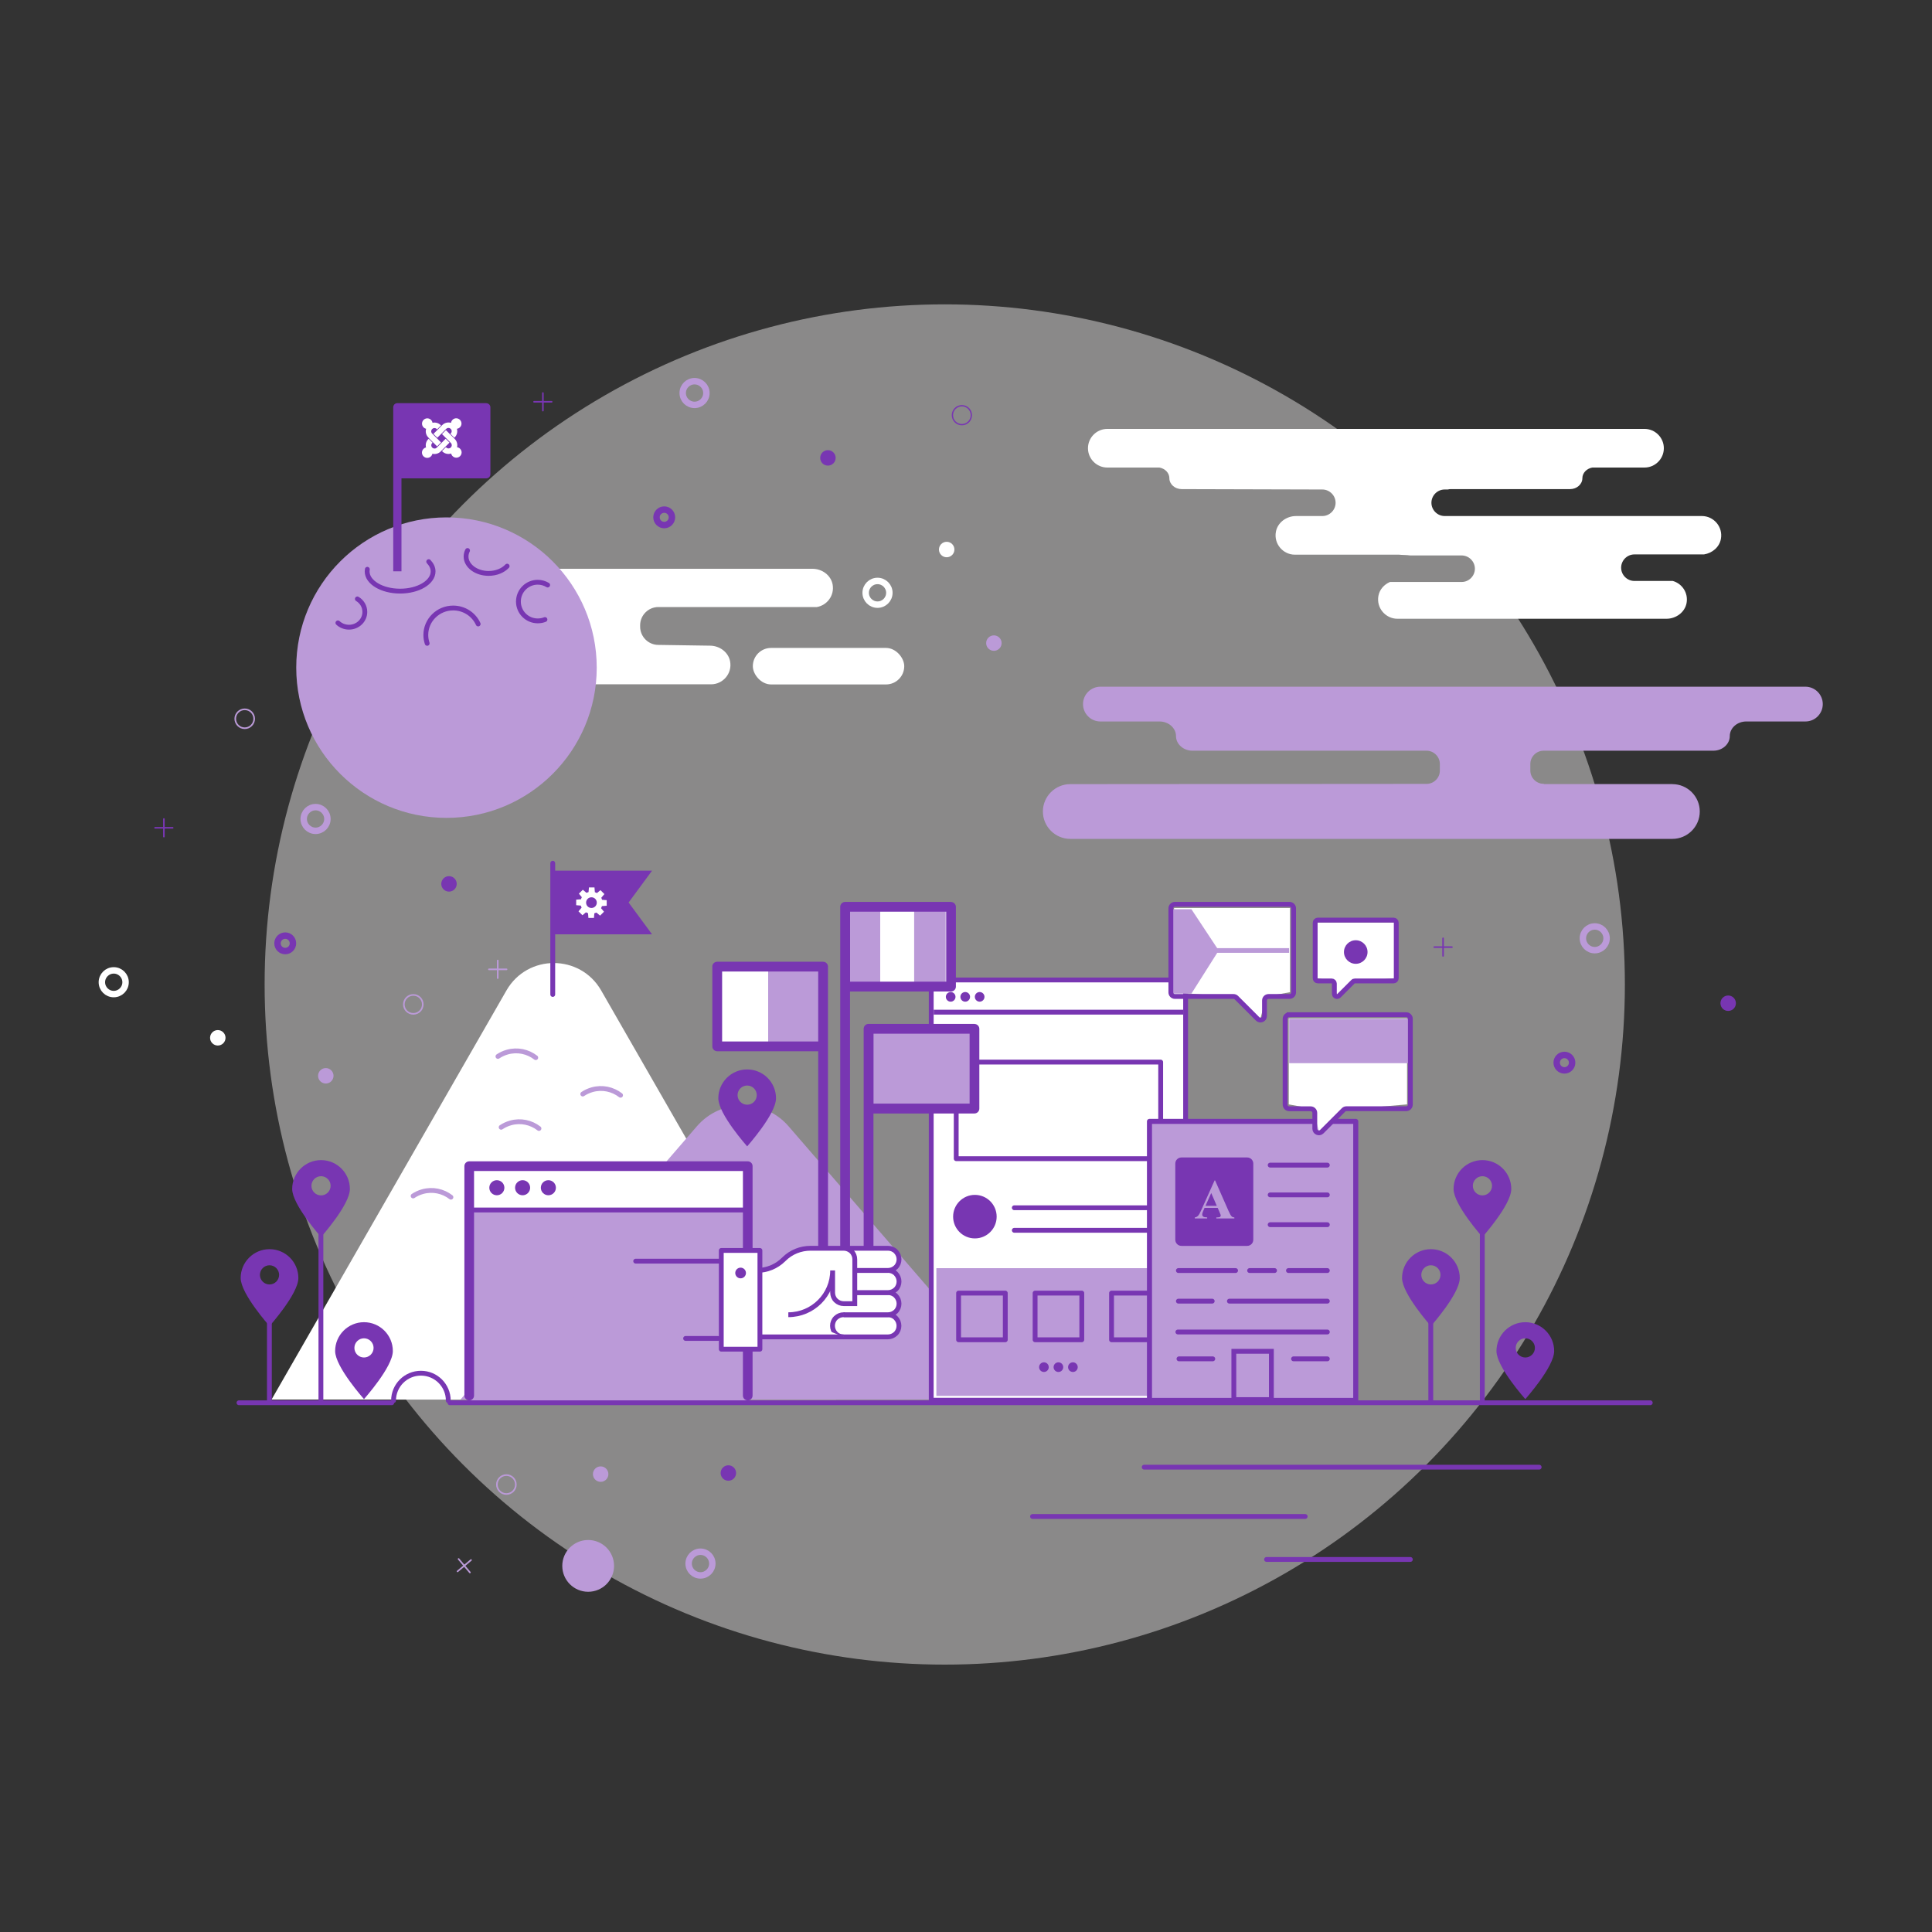 <?xml version="1.0" encoding="UTF-8" standalone="no"?>
<svg
   id="world-multilingual"
   viewBox="0 0 600 600"
   version="1.1"
   sodipodi:docname="world-multilingual.svg"
   width="600"
   height="600"
   inkscape:version="1.2.2 (732a01da63, 2022-12-09)"
   xmlns:inkscape="http://www.inkscape.org/namespaces/inkscape"
   xmlns:sodipodi="http://sodipodi.sourceforge.net/DTD/sodipodi-0.dtd"
   xmlns="http://www.w3.org/2000/svg"
   xmlns:svg="http://www.w3.org/2000/svg">
  <rect x="0" y="0" width="600" height="600" fill="#333333" stroke="none"/>
  <sodipodi:namedview
     id="namedview2284"
     pagecolor="#ffffff"
     bordercolor="#000000"
     borderopacity="0.25"
     inkscape:showpageshadow="2"
     inkscape:pageopacity="0.0"
     inkscape:pagecheckerboard="0"
     inkscape:deskcolor="#d1d1d1"
     showgrid="false"
     inkscape:zoom="0.94752309"
     inkscape:cx="431.12406"
     inkscape:cy="235.87816"
     inkscape:window-width="1920"
     inkscape:window-height="991"
     inkscape:window-x="-9"
     inkscape:window-y="-9"
     inkscape:window-maximized="1"
     inkscape:current-layer="world-multilingual" />
  <defs
     id="defs1997">
    <style
       id="style1995">.cls-1,.cls-2,.cls-3,.cls-4,.cls-5,.cls-6,.cls-7,.cls-8,.cls-9,.cls-10,.cls-11,.cls-12{stroke:#7836b2;}.cls-1,.cls-2,.cls-3,.cls-4,.cls-5,.cls-9,.cls-10,.cls-11,.cls-13{stroke-width:1.5px;}.cls-1,.cls-2,.cls-3,.cls-5,.cls-6,.cls-7,.cls-14,.cls-15,.cls-16,.cls-17,.cls-8,.cls-13{fill:none;}.cls-1,.cls-3,.cls-6,.cls-7,.cls-14,.cls-10,.cls-11,.cls-13{stroke-linecap:round;}.cls-1,.cls-4,.cls-5,.cls-10,.cls-11,.cls-13,.cls-12{stroke-linejoin:round;}.cls-2,.cls-3,.cls-6,.cls-7,.cls-14,.cls-15,.cls-16,.cls-17,.cls-8,.cls-9{stroke-miterlimit:10;}.cls-18,.cls-4,.cls-9,.cls-10{fill:#fff;}.cls-19,.cls-11,.cls-12{fill:#bb9ad8;}.cls-20{fill:#7836b2;}.cls-6{stroke-width:.41px;}.cls-7,.cls-14{stroke-width:.5px;}.cls-14,.cls-15,.cls-16,.cls-13{stroke:#bb9ad8;}.cls-15{stroke-width:1.45px;}.cls-17{stroke:#fff;}.cls-21{fill:#e3e0e0;opacity:.5;}.cls-12{stroke-width:1.57px;}</style>
  </defs>
  <circle
     class="cls-21"
     cx="293.4"
     cy="305.74"
     id="circle1999"
     style="stroke-width:2"
     r="211.22" />
  <path
     class="cls-18"
     d="m 519.5,180.42 h -11.92 c -2.26,0 -4.12,-1.86 -4.12,-4.12 0,-2.26 1.86,-4.12 4.12,-4.12 h 21.6 c 2.56,-0.4 4.78,-2.22 5.26,-4.8 0.7,-3.78 -2.24,-7.12 -5.9,-7.12 h -79.88 c -2.26,0 -4.12,-1.86 -4.12,-4.12 0,-2.26 1.86,-4.12 4.12,-4.12 h 0.96 c 0.3,-0.08 0.62,-0.12 0.94,-0.12 h 37.04 c 2.1,0 3.82,-1.52 3.82,-3.38 0,-1.64 1.34,-3.02 3.1,-3.32 h 16.2 c 3.3,0 6,-2.7 6,-6 0,-3.3 -2.7,-6 -6,-6 H 343.88 c -3.3,0 -6,2.7 -6,6 0,3.3 2.7,6 6,6 h 16.18 c 1.76,0.3 3.1,1.68 3.1,3.32 0,1.86 1.72,3.38 3.82,3.38 l 43.68,0.12 c 2.26,0 4.12,1.86 4.12,4.12 0,2.26 -1.86,4.12 -4.12,4.12 h -8.16 c -2.96,0 -5.72,1.98 -6.26,4.88 -0.7,3.78 2.24,7.12 5.9,7.12 h 32.34 c 1.02,0.12 2.3,0.06 3.5,0.24 h 15.94 c 2.26,0 4.12,1.86 4.12,4.12 0,2.26 -1.86,4.12 -4.12,4.12 h -22.26 c -1.8,0.78 -3.22,2.32 -3.58,4.3 -0.7,3.78 2.24,7.12 5.9,7.12 h 83.54 c 2.96,0 5.72,-1.98 6.26,-4.88 0.58,-3.2 -1.42,-6.06 -4.28,-6.86 z"
     id="path2001"
     style="stroke-width:2" />
  <path
     class="cls-19"
     d="m 519.4,243.5 h -39.88 c 0,0 -0.06,-0.06 -0.08,-0.08 h -0.06 c -2.26,0 -4.12,-1.86 -4.12,-4.12 v -2.04 c 0,-2.26 1.86,-4.12 4.12,-4.12 h 2.88 c 0,0 0.1,0 0.16,0 h 49.66 c 2.82,0 5.12,-2.04 5.12,-4.54 0,-2.5 2.3,-4.54 5.12,-4.54 h 18.38 c 1.48,0 2.84,-0.6 3.8,-1.58 0.98,-0.98 1.58,-2.32 1.58,-3.82 0,-2.96 -2.42,-5.4 -5.4,-5.4 H 341.74 c -2.96,0 -5.4,2.42 -5.4,5.4 0,1.48 0.6,2.84 1.58,3.82 0.98,0.98 2.32,1.58 3.8,1.58 h 18.38 c 2.82,0 5.12,2.04 5.12,4.54 0,2.5 2.3,4.54 5.12,4.54 h 72.7 c 2.26,0 4.12,1.88 4.12,4.14 v 2.04 c 0,2.26 -1.86,4.12 -4.12,4.12 l -110.66,0.08 c -4.68,0 -8.5,3.82 -8.5,8.5 0,4.68 3.82,8.5 8.5,8.5 h 187 c 4.68,0 8.5,-3.82 8.5,-8.5 0,-4.68 -3.82,-8.5 -8.5,-8.5 z"
     id="path2003"
     style="stroke-width:2" />
  <path
     class="cls-18"
     d="m 136.92,200.54 7.26,-0.24 c 3.12,0 5.66,-2.56 5.66,-5.66 v -0.44 c 0,-3.12 -2.56,-5.66 -5.66,-5.66 h -18.74 c -2.48,-0.44 -4.6,-2.26 -5.06,-4.78 -0.7,-3.78 2.24,-7.12 5.9,-7.12 h 126.04 c 2.96,0 5.72,1.98 6.26,4.88 0.62,3.42 -1.72,6.44 -4.88,7 h -49.24 c -3.12,0 -5.66,2.56 -5.66,5.66 v 0.44 c 0,3.12 2.56,5.66 5.66,5.66 l 16.02,0.24 c 2.96,0 5.72,1.98 6.26,4.88 0.7,3.78 -2.24,7.12 -5.9,7.12 H 137.3 c -2.96,0 -5.72,-1.98 -6.26,-4.88 -0.7,-3.78 2.24,-7.12 5.9,-7.12 z"
     id="path2005"
     style="stroke-width:2" />
  <rect
     class="cls-18"
     x="-280.82"
     y="-212.56"
     width="47.02"
     height="11.34"
     rx="5.66"
     ry="5.66"
     transform="scale(-1)"
     id="rect2007"
     style="stroke-width:2" />
  <circle
     class="cls-6"
     cx="298.72"
     cy="128.94"
     id="circle2009"
     r="2.94" />
  <circle
     class="cls-16"
     cx="215.7"
     cy="122.06"
     id="circle2011"
     style="stroke-width:2"
     r="3.68" />
  <circle
     class="cls-8"
     cx="206.28"
     cy="160.66"
     id="circle2013"
     style="stroke-width:2"
     r="2.4" />
  <circle
     class="cls-19"
     cx="308.66"
     cy="199.72"
     id="circle2015"
     style="stroke-width:2"
     r="2.4" />
  <circle
     class="cls-20"
     cx="257.12"
     cy="142.2"
     id="circle2017"
     style="stroke-width:2"
     r="2.4" />
  <line
     class="cls-7"
     x1="168.6"
     y1="122.06"
     x2="168.6"
     y2="127.52"
     id="line2019" />
  <line
     class="cls-7"
     x1="171.32"
     y1="124.78"
     x2="165.86"
     y2="124.78"
     id="line2021" />
  <circle
     class="cls-17"
     cx="272.52"
     cy="184.1"
     id="circle2023"
     style="stroke-width:2"
     r="3.68" />
  <circle
     class="cls-18"
     cx="294"
     cy="170.66"
     id="circle2025"
     style="stroke-width:2"
     r="2.4" />
  <circle
     class="cls-16"
     cx="495.26"
     cy="291.4"
     id="circle2027"
     style="stroke-width:2"
     r="3.68" />
  <circle
     class="cls-8"
     cx="485.84"
     cy="330.02"
     id="circle2029"
     style="stroke-width:2"
     r="2.4" />
  <circle
     class="cls-20"
     cx="536.7"
     cy="311.56"
     id="circle2031"
     style="stroke-width:2"
     r="2.4" />
  <line
     class="cls-7"
     x1="448.16"
     y1="291.4"
     x2="448.16"
     y2="296.86"
     id="line2033" />
  <line
     class="cls-7"
     x1="450.9"
     y1="294.14"
     x2="445.42"
     y2="294.14"
     id="line2035" />
  <circle
     class="cls-14"
     cx="128.36"
     cy="311.92"
     id="circle2037"
     r="2.94" />
  <circle
     class="cls-14"
     cx="76"
     cy="223.22"
     id="circle2039"
     r="2.94" />
  <circle
     class="cls-16"
     cx="98"
     cy="254.34"
     id="circle2041"
     style="stroke-width:2"
     r="3.68" />
  <circle
     class="cls-17"
     cx="35.32"
     cy="305.04"
     id="circle2043"
     style="stroke-width:2"
     r="3.68" />
  <circle
     class="cls-8"
     cx="88.58"
     cy="292.96"
     id="circle2045"
     style="stroke-width:2"
     r="2.4" />
  <circle
     class="cls-19"
     cx="101.18"
     cy="334.1"
     id="circle2047"
     style="stroke-width:2"
     r="2.4" />
  <circle
     class="cls-20"
     cx="139.44"
     cy="274.5"
     id="circle2049"
     style="stroke-width:2"
     r="2.4" />
  <circle
     class="cls-18"
     cx="67.64"
     cy="322.3"
     id="circle2051"
     style="stroke-width:2"
     r="2.4" />
  <line
     class="cls-7"
     x1="50.9"
     y1="254.34"
     x2="50.9"
     y2="259.82"
     id="line2053" />
  <line
     class="cls-7"
     x1="53.62"
     y1="257.08"
     x2="48.16"
     y2="257.08"
     id="line2055" />
  <line
     class="cls-14"
     x1="154.58"
     y1="298.3"
     x2="154.58"
     y2="303.76"
     id="line2057" />
  <line
     class="cls-14"
     x1="157.32"
     y1="301.04"
     x2="151.84"
     y2="301.04"
     id="line2059" />
  <circle
     class="cls-14"
     cx="157.26"
     cy="461.04"
     id="circle2061"
     r="2.94" />
  <circle
     class="cls-16"
     cx="217.54"
     cy="485.58"
     id="circle2063"
     style="stroke-width:2"
     r="3.68" />
  <circle
     class="cls-19"
     cx="186.54"
     cy="457.8"
     id="circle2065"
     style="stroke-width:2"
     r="2.4" />
  <circle
     class="cls-19"
     cx="182.66"
     cy="486.3"
     id="circle2067"
     style="stroke-width:2"
     r="8.04" />
  <circle
     class="cls-20"
     cx="226.2"
     cy="457.46"
     id="circle2069"
     style="stroke-width:2"
     r="2.4" />
  <line
     class="cls-14"
     x1="145.94"
     y1="488.34"
     x2="142.42"
     y2="484.16"
     id="line2071" />
  <line
     class="cls-14"
     x1="142.1"
     y1="488"
     x2="146.28"
     y2="484.48"
     id="line2073" />
  <path
     class="cls-18"
     d="M 84.32,434.66 157.28,307.6 c 6.52,-11.36 22.9,-11.36 29.42,0 l 72.96,127.06"
     id="path2075"
     style="stroke-width:2" />
  <path
     class="cls-13"
     d="m 154.64,328.08 c 0.86,-0.58 1.84,-1.04 2.9,-1.34 3.18,-0.9 6.42,-0.16 8.84,1.72"
     id="path2077" />
  <path
     class="cls-13"
     d="m 180.98,339.76 c 0.86,-0.58 1.84,-1.04 2.9,-1.34 3.18,-0.9 6.42,-0.16 8.84,1.72"
     id="path2079" />
  <path
     class="cls-13"
     d="m 155.64,350.08 c 0.86,-0.58 1.84,-1.04 2.9,-1.34 3.18,-0.9 6.42,-0.16 8.84,1.72"
     id="path2081" />
  <path
     class="cls-13"
     d="m 128.3,371.42 c 0.86,-0.58 1.84,-1.04 2.9,-1.34 3.18,-0.9 6.42,-0.16 8.84,1.72"
     id="path2083" />
  <path
     class="cls-19"
     d="m 142.98,434.66 73.44,-84.88 c 7.5,-8.68 20.98,-8.68 28.48,0 l 73.44,84.88"
     id="path2085"
     style="stroke-width:2" />
  <line
     class="cls-3"
     x1="355.34"
     y1="455.64"
     x2="478"
     y2="455.64"
     id="line2087" />
  <line
     class="cls-3"
     x1="320.66"
     y1="470.96"
     x2="405.34"
     y2="470.96"
     id="line2089" />
  <line
     class="cls-3"
     x1="393.34"
     y1="484.3"
     x2="438"
     y2="484.3"
     id="line2091" />
  <rect
     class="cls-4"
     x="289.2"
     y="304.34"
     width="79"
     height="130.5"
     id="rect2093" />
  <line
     class="cls-5"
     x1="289.98"
     y1="314.34"
     x2="367.48"
     y2="314.34"
     id="line2095" />
  <rect
     class="cls-5"
     x="296.96"
     y="329.84"
     width="63.5"
     height="30"
     id="rect2097" />
  <circle
     class="cls-20"
     cx="295.24"
     cy="309.58"
     id="circle2099"
     style="stroke-width:2"
     r="1.5" />
  <circle
     class="cls-20"
     cx="299.76"
     cy="309.58"
     id="circle2101"
     style="stroke-width:2"
     r="1.5" />
  <circle
     class="cls-20"
     cx="304.24"
     cy="309.58"
     id="circle2103"
     style="stroke-width:2"
     r="1.5" />
  <circle
     class="cls-20"
     cx="302.76"
     cy="377.84"
     id="circle2105"
     style="stroke-width:2"
     r="6.76" />
  <line
     class="cls-1"
     x1="315"
     y1="375.08"
     x2="359"
     y2="375.08"
     id="line2107" />
  <line
     class="cls-1"
     x1="315"
     y1="382.08"
     x2="359"
     y2="382.08"
     id="line2109" />
  <rect
     class="cls-19"
     x="290.8"
     y="393.84"
     width="75.8"
     height="39.66"
     id="rect2111"
     style="stroke-width:2" />
  <rect
     class="cls-5"
     x="297.7"
     y="401.58"
     width="14.5"
     height="14.5"
     id="rect2113" />
  <rect
     class="cls-5"
     x="321.46"
     y="401.58"
     width="14.5"
     height="14.5"
     id="rect2115" />
  <rect
     class="cls-5"
     x="345.2"
     y="401.58"
     width="14.5"
     height="14.5"
     id="rect2117" />
  <circle
     class="cls-20"
     cx="324.2"
     cy="424.58"
     id="circle2119"
     style="stroke-width:2"
     r="1.5" />
  <circle
     class="cls-20"
     cx="328.7"
     cy="424.58"
     id="circle2121"
     style="stroke-width:2"
     r="1.5" />
  <circle
     class="cls-20"
     cx="333.2"
     cy="424.58"
     id="circle2123"
     style="stroke-width:2"
     r="1.5" />
  <rect
     class="cls-18"
     x="147"
     y="363.34"
     width="84"
     height="12.76"
     id="rect2125"
     style="stroke-width:2" />
  <rect
     class="cls-19"
     x="145.9"
     y="375.78"
     width="86.12"
     height="60.24"
     id="rect2127"
     style="stroke-width:2" />
  <polyline
     class="cls-1"
     points="72.86 216.7 72.86 181.08 116.11 181.08 116.11 216.7"
     id="polyline2129"
     transform="scale(2)" />
  <circle
     class="cls-20"
     cx="154.3"
     cy="368.86"
     id="circle2131"
     style="stroke-width:2"
     r="2.34" />
  <circle
     class="cls-20"
     cx="162.3"
     cy="368.86"
     id="circle2133"
     style="stroke-width:2"
     r="2.34" />
  <circle
     class="cls-20"
     cx="170.3"
     cy="368.86"
     id="circle2135"
     style="stroke-width:2"
     r="2.34" />
  <path
     class="cls-19"
     d="m 205.62,409.94 -4.68,3.76 -0.3,-3.76 -3.08,0.48 -0.42,-3.46 -2.1,1.06 -0.62,-0.48 -1.86,-1.8 -0.54,2.38 1.44,1.4 -6.02,5.62 -1.66,0.22 -0.08,-3.1 1.1,-4.66 -2.2,-1.08 -0.26,-2.02 2.7,-2.74 2.06,0.4 0.84,1.24 3.04,0.58 -2.34,-2.92 -2.36,-1.52 0.18,-0.78 3.02,-0.26 -0.38,-1.96 3.42,-1.04 2.26,2.04 4.96,0.64 c 0,0 2.06,-0.1 4.42,-0.22 -1.88,-4.02 -5.14,-7.4 -9.5,-9.32 -4.32,-1.9 -8.98,-2.06 -13.18,-0.76 l -1.22,0.84 -3.06,2.24 c 0,0 -0.12,0.16 -0.1,0.26 l 0.4,2.38 c 0,0 0.1,0.2 0.18,0.22 0.1,0.04 0.2,0.04 0.28,-0.02 l 1.72,-1.14 1.02,3.3 -5.5,1.62 -2.36,-0.8 c -0.12,-0.04 -0.22,0 -0.3,0.06 l -1.06,1.1 c 0,0 -0.08,0.16 -0.06,0.26 l 0.72,2.5 -1.98,-2.14 -0.22,-0.72 c -0.08,0.18 -0.16,0.34 -0.24,0.52 -4.2,9.56 0.14,20.74 9.7,24.96 9.56,4.2 20.74,-0.14 24.96,-9.7 0.76,-1.72 1.24,-3.52 1.46,-5.3 l -2.2,1.64 z m -14.1,-20.32 -2.44,3.24 -3.6,0.88 -0.26,-4.78 c 3.46,-0.12 5.52,0.42 6.3,0.68 z m -18.58,23.92 -0.04,-2.14 1.66,-3.66 c 0,0 0.02,-0.08 0.02,-0.14 l -0.3,-3.54 3.14,-2.74 2.98,6.18 -7.44,6.04 z"
     id="path2137"
     style="stroke-width:2" />
  <line
     class="cls-4"
     x1="146.56"
     y1="375.78"
     x2="232"
     y2="375.78"
     id="line2139" />
  <path
     class="cls-20"
     d="m 83.7,387.94 c -4.94,0 -8.96,4.02 -8.96,8.96 0,4.94 9,14.94 8.96,14.94 -0.04,0 8.96,-9.98 8.96,-14.94 0,-4.96 -4.02,-8.96 -8.96,-8.96 z m 0,10.96 c -1.64,0 -2.98,-1.34 -2.98,-2.98 0,-1.64 1.34,-2.98 2.98,-2.98 1.64,0 2.98,1.34 2.98,2.98 0,1.64 -1.34,2.98 -2.98,2.98 z"
     id="path2141"
     style="stroke-width:2" />
  <line
     class="cls-3"
     x1="83.66"
     y1="407"
     x2="83.66"
     y2="435.5"
     id="line2143" />
  <path
     class="cls-20"
     d="m 99.7,360.28 c -4.94,0 -8.96,4.02 -8.96,8.96 0,4.94 9,14.94 8.96,14.94 -0.04,0 8.96,-9.98 8.96,-14.94 0,-4.96 -4.02,-8.96 -8.96,-8.96 z m 0,10.96 c -1.64,0 -2.98,-1.34 -2.98,-2.98 0,-1.64 1.34,-2.98 2.98,-2.98 1.64,0 2.98,1.34 2.98,2.98 0,1.64 -1.34,2.98 -2.98,2.98 z"
     id="path2145"
     style="stroke-width:2" />
  <line
     class="cls-3"
     x1="99.66"
     y1="379.34"
     x2="99.66"
     y2="434.66"
     id="line2147" />
  <path
     class="cls-20"
     d="m 113.04,410.62 c -4.94,0 -8.96,4.02 -8.96,8.96 0,4.94 9,14.94 8.96,14.94 -0.04,0 8.96,-9.98 8.96,-14.94 0,-4.96 -4.02,-8.96 -8.96,-8.96 z m 0,10.96 c -1.64,0 -2.98,-1.34 -2.98,-2.98 0,-1.64 1.34,-2.98 2.98,-2.98 1.64,0 2.98,1.34 2.98,2.98 0,1.64 -1.34,2.98 -2.98,2.98 z"
     id="path2149"
     style="stroke-width:2" />
  <path
     class="cls-20"
     d="m 232.04,332.12 c -4.94,0 -8.96,4.02 -8.96,8.96 0,4.94 9,14.94 8.96,14.94 -0.04,0 8.96,-9.98 8.96,-14.94 0,-4.96 -4.02,-8.96 -8.96,-8.96 z m 0,10.96 c -1.64,0 -2.98,-1.34 -2.98,-2.98 0,-1.64 1.34,-2.98 2.98,-2.98 1.64,0 2.98,1.34 2.98,2.98 0,1.64 -1.34,2.98 -2.98,2.98 z"
     id="path2151"
     style="stroke-width:2" />
  <path
     class="cls-20"
     d="m 444.38,387.94 c -4.94,0 -8.96,4.02 -8.96,8.96 0,4.94 9,14.94 8.96,14.94 -0.04,0 8.96,-9.98 8.96,-14.94 0,-4.96 -4.02,-8.96 -8.96,-8.96 z m 0,10.96 c -1.64,0 -2.98,-1.34 -2.98,-2.98 0,-1.64 1.34,-2.98 2.98,-2.98 1.64,0 2.98,1.34 2.98,2.98 0,1.64 -1.34,2.98 -2.98,2.98 z"
     id="path2153"
     style="stroke-width:2" />
  <line
     class="cls-3"
     x1="444.34"
     y1="407"
     x2="444.34"
     y2="435.5"
     id="line2155" />
  <path
     class="cls-20"
     d="m 460.38,360.28 c -4.94,0 -8.96,4.02 -8.96,8.96 0,4.94 9,14.94 8.96,14.94 -0.04,0 8.96,-9.98 8.96,-14.94 0,-4.96 -4.02,-8.96 -8.96,-8.96 z m 0,10.96 c -1.64,0 -2.98,-1.34 -2.98,-2.98 0,-1.64 1.34,-2.98 2.98,-2.98 1.64,0 2.98,1.34 2.98,2.98 0,1.64 -1.34,2.98 -2.98,2.98 z"
     id="path2157"
     style="stroke-width:2" />
  <line
     class="cls-3"
     x1="460.34"
     y1="379.34"
     x2="460.34"
     y2="434.66"
     id="line2159" />
  <path
     class="cls-20"
     d="m 473.7,410.62 c -4.94,0 -8.96,4.02 -8.96,8.96 0,4.94 9,14.94 8.96,14.94 -0.04,0 8.96,-9.98 8.96,-14.94 0,-4.96 -4.02,-8.96 -8.96,-8.96 z m 0,10.96 c -1.64,0 -2.98,-1.34 -2.98,-2.98 0,-1.64 1.34,-2.98 2.98,-2.98 1.64,0 2.98,1.34 2.98,2.98 0,1.64 -1.34,2.98 -2.98,2.98 z"
     id="path2161"
     style="stroke-width:2" />
  <rect
     class="cls-12"
     x="356.98"
     y="348.26"
     width="64.06"
     height="86.66"
     id="rect2163" />
  <path
     class="cls-20"
     d="M 387.32,386.92 H 366.9 c -1.06,0 -1.9,-0.86 -1.9,-1.9 v -23.66 c 0,-1.06 0.86,-1.9 1.9,-1.9 h 20.42 c 1.06,0 1.9,0.86 1.9,1.9 v 23.66 c 0,1.06 -0.86,1.9 -1.9,1.9 z"
     id="path2165"
     style="stroke-width:2" />
  <path
     class="cls-19"
     d="m 378.16,375.12 h -4.08 l -0.48,1.12 c -0.16,0.38 -0.24,0.68 -0.24,0.92 0,0.32 0.14,0.56 0.4,0.72 0.16,0.1 0.54,0.16 1.14,0.2 v 0.32 h -3.84 v -0.32 c 0.42,-0.06 0.76,-0.24 1.02,-0.52 0.26,-0.28 0.6,-0.86 0.98,-1.74 l 4.14,-9.22 h 0.16 l 4.18,9.48 c 0.4,0.9 0.72,1.46 0.98,1.7 0.2,0.18 0.46,0.28 0.82,0.3 v 0.32 h -5.6 v -0.32 h 0.24 c 0.44,0 0.76,-0.06 0.94,-0.18 0.12,-0.1 0.18,-0.22 0.18,-0.4 0,-0.1 0,-0.2 -0.06,-0.32 0,-0.06 -0.1,-0.26 -0.26,-0.64 l -0.62,-1.44 z m -0.28,-0.64 -1.72,-3.98 -1.78,3.98 z"
     id="path2167"
     style="stroke-width:2" />
  <line
     class="cls-3"
     x1="394.46"
     y1="361.84"
     x2="412.22"
     y2="361.84"
     id="line2169" />
  <line
     class="cls-3"
     x1="394.46"
     y1="371.08"
     x2="412.22"
     y2="371.08"
     id="line2171" />
  <line
     class="cls-3"
     x1="394.46"
     y1="380.34"
     x2="412.22"
     y2="380.34"
     id="line2173" />
  <line
     class="cls-3"
     x1="365.96"
     y1="394.58"
     x2="383.72"
     y2="394.58"
     id="line2175" />
  <line
     class="cls-3"
     x1="365.96"
     y1="404.08"
     x2="376.46"
     y2="404.08"
     id="line2177" />
  <line
     class="cls-3"
     x1="366.14"
     y1="422"
     x2="376.64"
     y2="422"
     id="line2179" />
  <line
     class="cls-3"
     x1="401.72"
     y1="422"
     x2="412.22"
     y2="422"
     id="line2181" />
  <line
     class="cls-3"
     x1="381.8"
     y1="404.08"
     x2="412.22"
     y2="404.08"
     id="line2183" />
  <line
     class="cls-3"
     x1="365.8"
     y1="413.66"
     x2="412.22"
     y2="413.66"
     id="line2185" />
  <line
     class="cls-3"
     x1="400.14"
     y1="394.58"
     x2="412.22"
     y2="394.58"
     id="line2187" />
  <line
     class="cls-3"
     x1="388.08"
     y1="394.58"
     x2="395.82"
     y2="394.58"
     id="line2189" />
  <rect
     class="cls-2"
     x="383.18"
     y="419.66"
     width="11.66"
     height="15"
     id="rect2191" />
  <polygon
     class="cls-18"
     points="203.87,172.17 204.84,175.83 208.62,172.34 218.49,171.49 218.49,158.14 200.12,158.14 200.12,171.49 "
     id="polygon2193"
     transform="scale(2)" />
  <rect
     class="cls-19"
     x="-330.18"
     y="400.36"
     width="13.78"
     height="37.22"
     transform="rotate(-90)"
     id="rect2195"
     style="stroke-width:2" />
  <path
     class="cls-2"
     d="m 400.38,315.12 h 36.34 c 0.7,0 1.28,0.58 1.28,1.28 v 26.64 c 0,0.7 -0.58,1.28 -1.28,1.28 h -18.58 c -0.34,0 -0.66,0.14 -0.9,0.38 l -6.74,6.74 c -0.8,0.8 -2.18,0.24 -2.18,-0.9 v -4.92 c 0,-0.7 -0.58,-1.28 -1.28,-1.28 h -6.66 c -0.7,0 -1.28,-0.58 -1.28,-1.28 v -26.64 c 0,-0.7 0.58,-1.28 1.28,-1.28 z"
     id="path2197" />
  <polygon
     class="cls-18"
     points="196.63,154.73 195.68,158.31 191.98,154.9 182.31,154.07 182.31,140.99 200.31,140.99 200.31,154.07 "
     id="polygon2199"
     transform="scale(2)" />
  <polygon
     class="cls-19"
     points="185,141.18 189.24,147.59 185,154.29 182.1,154.29 182.1,141.18 "
     id="polygon2201"
     transform="scale(2)" />
  <line
     class="cls-15"
     x1="376.16"
     y1="295.18"
     x2="400.34"
     y2="295.18"
     id="line2203" />
  <path
     class="cls-2"
     d="m 400.48,280.84 h -35.6 c -0.7,0 -1.26,0.56 -1.26,1.26 v 26.1 c 0,0.7 0.56,1.26 1.26,1.26 h 18.2 c 0.34,0 0.66,0.14 0.88,0.36 l 6.6,6.6 c 0.78,0.78 2.14,0.24 2.14,-0.88 v -4.82 c 0,-0.7 0.56,-1.26 1.26,-1.26 h 6.52 c 0.7,0 1.26,-0.56 1.26,-1.26 v -26.1 c 0,-0.7 -0.56,-1.26 -1.26,-1.26 z"
     id="path2205" />
  <polygon
     class="cls-18"
     points="207.01,152.34 207.64,154.71 210.09,152.45 216.49,151.9 216.49,143.25 204.58,143.25 204.58,151.9 "
     id="polygon2207"
     transform="scale(2)" />
  <path
     class="cls-2"
     d="m 409.26,285.74 h 23.54 c 0.46,0 0.82,0.38 0.82,0.82 v 17.26 c 0,0.46 -0.38,0.82 -0.82,0.82 h -12.04 c -0.22,0 -0.44,0.08 -0.58,0.24 l -4.36,4.36 c -0.52,0.52 -1.42,0.16 -1.42,-0.58 v -3.2 c 0,-0.46 -0.38,-0.82 -0.82,-0.82 h -4.32 c -0.46,0 -0.82,-0.38 -0.82,-0.82 v -17.26 c 0,-0.46 0.38,-0.82 0.82,-0.82 z"
     id="path2209" />
  <circle
     class="cls-20"
     cx="421.04"
     cy="295.66"
     id="circle2211"
     style="stroke-width:2"
     r="3.66" />
  <line
     class="cls-10"
     x1="224.66"
     y1="391.66"
     x2="197.42"
     y2="391.66"
     id="line2213" />
  <rect
     class="cls-18"
     x="245.92"
     y="392.88"
     width="19.88"
     height="21.38"
     id="rect2215"
     style="stroke-width:2" />
  <rect
     class="cls-18"
     x="-254.22"
     y="-324.4"
     width="30.72"
     height="23.34"
     transform="scale(-1)"
     id="rect2217"
     style="stroke-width:2" />
  <rect
     class="cls-19"
     x="-254.22"
     y="-324.4"
     width="15.66"
     height="23.34"
     transform="scale(-1)"
     id="rect2219"
     style="stroke-width:2" />
  <path
     class="cls-20"
     d="m 221.22,300.2 v 24.76 c 0,0.84 0.68,1.52 1.52,1.52 h 31.36 v 62.3 c 0,0 3.04,0 3.04,0 v -63.82 c 0,0 0,-24.76 0,-24.76 0,-0.84 -0.68,-1.52 -1.52,-1.52 h -32.9 c -0.84,0 -1.52,0.68 -1.52,1.52 z m 3.04,1.52 h 29.84 v 21.72 h -29.84 z"
     id="path2221"
     style="stroke-width:2" />
  <rect
     class="cls-18"
     x="263.56"
     y="282.46"
     width="30.86"
     height="23.54"
     id="rect2223"
     style="stroke-width:2" />
  <rect
     class="cls-19"
     x="263.56"
     y="282.46"
     width="9.8"
     height="23.34"
     id="rect2225"
     style="stroke-width:2" />
  <rect
     class="cls-19"
     x="283.9"
     y="282.14"
     width="9.8"
     height="23.34"
     id="rect2227"
     style="stroke-width:2" />
  <path
     class="cls-20"
     d="m 295.36,280.1 h -32.9 c -0.84,0 -1.52,0.68 -1.52,1.52 v 106.6 h 3.04 v -80.3 h 31.36 c 0.84,0 1.52,-0.68 1.52,-1.52 v -24.76 c 0,-0.84 -0.68,-1.52 -1.52,-1.52 z m -1.52,24.76 H 264 v -21.72 h 29.84 z"
     id="path2229"
     style="stroke-width:2" />
  <rect
     class="cls-19"
     x="270.8"
     y="320.72"
     width="30.86"
     height="23.54"
     id="rect2231"
     style="stroke-width:2" />
  <polygon
     class="cls-19"
     points="140.2,160.3 144.33,165.93 140.2,171.97 135.29,171.97 135.29,160.3 "
     id="polygon2233"
     transform="scale(2)" />
  <path
     class="cls-20"
     d="m 302.64,317.98 h -32.9 c -0.84,0 -1.52,0.68 -1.52,1.52 v 94.6 h 3.04 v -68.3 h 31.36 c 0.84,0 1.52,-0.68 1.52,-1.52 v -24.76 c 0,-0.84 -0.68,-1.52 -1.52,-1.52 z m -1.52,24.76 h -29.84 v -21.72 h 29.84 z"
     id="path2235"
     style="stroke-width:2" />
  <path
     class="cls-9"
     d="m 278.18,409.3 c -0.68,-0.68 -1.56,-1 -2.44,-1 h -13.76 c -0.88,0 -1.76,0.34 -2.44,1 -0.68,0.68 -1,1.56 -1,2.44 0,0.88 0.34,1.76 1,2.44 0.68,0.68 1.56,1 2.44,1 h 13.76 c 0.88,0 1.76,-0.34 2.44,-1 0.68,-0.68 1,-1.56 1,-2.44 0,-0.88 -0.34,-1.76 -1,-2.44 z"
     id="path2237" />
  <path
     class="cls-9"
     d="m 262,408.3 h 13.76 c 0.88,0 1.76,-0.34 2.44,-1 0.68,-0.68 1,-1.56 1,-2.44 0,-0.88 -0.34,-1.76 -1,-2.44 -0.68,-0.68 -1.56,-1 -2.44,-1 h -10.32"
     id="path2239" />
  <path
     class="cls-9"
     d="m 265.44,401.42 h 10.32 c 0.88,0 1.76,-0.34 2.44,-1 0.68,-0.68 1,-1.56 1,-2.44 0,-0.88 -0.34,-1.76 -1,-2.44 -0.68,-0.68 -1.56,-1 -2.44,-1 h -10.32"
     id="path2241" />
  <path
     class="cls-9"
     d="m 265.44,394.54 h 10.32 c 0.88,0 1.76,-0.34 2.44,-1 0.68,-0.68 1,-1.56 1,-2.44 0,-0.88 -0.34,-1.76 -1,-2.44 -0.68,-0.68 -1.56,-1 -2.44,-1 H 262"
     id="path2243" />
  <path
     class="cls-9"
     d="m 262,415.18 h -26.9 v -20.64 c 3,0 6,-1.14 8.3,-3.44 2.28,-2.3 5.3,-3.44 8.3,-3.44 h 10.32 c 0.88,0 1.76,0.34 2.44,1 0.68,0.68 1,1.56 1,2.44 v 13.76 h -3.44 c -0.88,0 -1.76,-0.34 -2.44,-1 -0.68,-0.66 -1,-1.56 -1,-2.44 v -6.88 c 0,7.6 -6.16,13.76 -13.76,13.76"
     id="path2245" />
  <rect
     class="cls-4"
     x="224"
     y="388.34"
     width="12"
     height="30.66"
     id="rect2247" />
  <circle
     class="cls-20"
     cx="230"
     cy="395.34"
     id="circle2249"
     style="stroke-width:2"
     r="1.66" />
  <line
     class="cls-10"
     x1="223"
     y1="415.66"
     x2="212.92"
     y2="415.66"
     id="line2251" />
  <path
     class="cls-20"
     d="m 202.5,270.38 h -31.22 v 19.78 h 31.22 l -7.28,-9.88 7.28,-9.88 v 0 z"
     id="path2253"
     style="stroke-width:2" />
  <path
     class="cls-11"
     d="M 171.66,308.84 V 268.08"
     id="path2255" />
  <path
     class="cls-18"
     d="m 188.42,281.28 v -1.72 c 0,0 -1.44,-0.12 -1.44,-0.12 -0.06,-0.22 -0.14,-0.44 -0.24,-0.64 l 0.96,-1.14 -1.22,-1.22 -1.1,0.92 c -0.2,-0.12 -0.42,-0.2 -0.64,-0.28 l -0.12,-1.48 h -1.72 l -0.12,1.44 c -0.22,0.06 -0.44,0.14 -0.64,0.24 l -1.14,-0.96 -1.22,1.22 0.92,1.1 c -0.12,0.2 -0.2,0.42 -0.28,0.64 l -1.48,0.12 v 1.72 l 1.44,0.12 c 0.06,0.22 0.14,0.44 0.24,0.64 l -0.96,1.14 1.22,1.22 1.1,-0.92 c 0.2,0.12 0.42,0.2 0.64,0.28 l 0.12,1.48 h 1.72 l 0.12,-1.44 c 0.22,-0.06 0.44,-0.14 0.64,-0.24 l 1.14,0.96 1.22,-1.22 -0.92,-1.1 c 0.12,-0.2 0.2,-0.42 0.28,-0.64 z m -4.74,0.7 c -0.92,0 -1.66,-0.74 -1.66,-1.66 0,-0.92 0.74,-1.66 1.66,-1.66 0.92,0 1.66,0.74 1.66,1.66 0,0.92 -0.74,1.66 -1.66,1.66 z"
     id="path2257"
     style="stroke-width:2" />
  <circle
     class="cls-19"
     cx="138.66"
     cy="207.34"
     id="circle2259"
     style="stroke-width:2"
     r="46.66" />
  <path
     class="cls-20"
     d="m 151,125.2 h -27.6 c -0.7,0 -1.28,0.58 -1.28,1.28 v 50.94 h 2.56 v -28.86 h 26.34 c 0.7,0 1.28,-0.58 1.28,-1.28 V 126.5 c 0,-0.7 -0.58,-1.28 -1.28,-1.28 z"
     id="path2261"
     style="stroke-width:2" />
  <path
     class="cls-3"
     d="m 132.66,199.8 c -0.26,-0.82 -0.42,-1.68 -0.42,-2.6 0,-4.62 3.8,-8.38 8.5,-8.38 3.46,0 6.44,2.04 7.76,4.96"
     id="path2263" />
  <path
     class="cls-3"
     d="m 169.24,192.4 c -0.68,0.28 -1.44,0.42 -2.24,0.42 -3.32,0 -6,-2.68 -6,-6 0,-3.32 2.68,-6 6,-6 1.12,0 2.18,0.32 3.08,0.86"
     id="path2265" />
  <path
     class="cls-3"
     d="m 133.14,174.42 c 0.86,0.9 1.36,1.94 1.36,3.04 0,3.38 -4.58,6.12 -10.24,6.12 -5.66,0 -10.24,-2.74 -10.24,-6.12 0,-0.22 0.02,-0.44 0.06,-0.66"
     id="path2267" />
  <path
     class="cls-3"
     d="m 157.5,175.82 c -1.26,1.36 -3.38,2.26 -5.76,2.26 -3.86,0 -7,-2.36 -7,-5.24 0,-0.66 0.16,-1.3 0.46,-1.88"
     id="path2269" />
  <path
     class="cls-3"
     d="m 110.98,186 c 1.4,0.84 2.32,2.32 2.32,4.04 0,2.62 -2.2,4.74 -4.92,4.74 -1.34,0 -2.56,-0.52 -3.44,-1.34"
     id="path2271" />
  <path
     id="j-green"
     class="cls-18"
     d="m 133.26,136.1 -0.24,-0.24 c -0.74,-0.74 -0.96,-1.78 -0.68,-2.7 -0.74,-0.16 -1.28,-0.82 -1.28,-1.6 0,-0.9 0.74,-1.64 1.64,-1.64 0.82,0 1.5,0.6 1.62,1.38 0.88,-0.2 1.86,0.04 2.54,0.72 l 0.1,0.1 -1.22,1.22 -0.1,-0.1 c -0.4,-0.4 -1.04,-0.4 -1.42,0 -0.4,0.4 -0.4,1.04 0,1.42 l 0.24,0.24 1.22,1.22 1.28,1.28 -1.22,1.22 -1.28,-1.28 -1.22,-1.22 v 0 z"
     style="stroke-width:2" />
  <path
     id="j-yellow"
     class="cls-18"
     d="m 134.62,134.74 1.28,-1.28 1.22,-1.22 0.24,-0.24 c 0.72,-0.72 1.78,-0.96 2.7,-0.68 0.12,-0.8 0.8,-1.42 1.62,-1.42 0.9,0 1.64,0.74 1.64,1.64 0,0.84 -0.62,1.52 -1.42,1.62 0.26,0.92 0.04,1.96 -0.7,2.68 l -0.1,0.1 -1.22,-1.22 0.1,-0.1 c 0.4,-0.4 0.4,-1.04 0,-1.42 -0.4,-0.4 -1.02,-0.4 -1.42,0 l -0.24,0.24 -1.22,1.22 -1.28,1.28 -1.22,-1.22 v 0 z"
     style="stroke-width:2" />
  <path
     id="j-red"
     class="cls-18"
     d="m 140.08,140.86 c -0.94,0.28 -1.98,0.06 -2.72,-0.68 l -0.1,-0.1 1.22,-1.22 0.1,0.1 c 0.4,0.4 1.04,0.4 1.42,0 0.4,-0.4 0.4,-1.02 0,-1.42 l -0.24,-0.24 -1.22,-1.22 -1.28,-1.28 1.22,-1.22 1.28,1.28 1.22,1.22 0.24,0.24 c 0.7,0.7 0.94,1.68 0.72,2.56 0.8,0.12 1.42,0.8 1.42,1.62 0,0.9 -0.74,1.64 -1.64,1.64 -0.8,0 -1.46,-0.56 -1.62,-1.32 v 0 z"
     style="stroke-width:2" />
  <path
     id="j-blue"
     class="cls-18"
     d="m 139.6,137.46 -1.28,1.28 -1.22,1.22 -0.24,0.24 c -0.7,0.7 -1.68,0.94 -2.58,0.72 -0.16,0.74 -0.82,1.28 -1.6,1.28 -0.9,0 -1.64,-0.74 -1.64,-1.64 0,-0.78 0.54,-1.42 1.26,-1.6 -0.22,-0.9 0,-1.9 0.72,-2.6 l 0.1,-0.1 1.22,1.22 -0.1,0.1 c -0.4,0.4 -0.4,1.04 0,1.42 0.4,0.4 1.04,0.4 1.42,0 l 0.24,-0.24 1.22,-1.22 1.28,-1.28 1.22,1.22 v 0 z"
     style="stroke-width:2" />
  <path
     class="cls-3"
     d="m 74.22,435.64 h 47.44"
     id="path2277" />
  <path
     class="cls-3"
     d="M 139.72,435.64 H 512.5"
     id="path2279" />
  <path
     class="cls-3"
     d="m 139.22,434.96 c 0,-4.7 -3.8,-8.5 -8.5,-8.5 -4.7,0 -8.5,3.8 -8.5,8.5"
     id="path2281" />
</svg>
